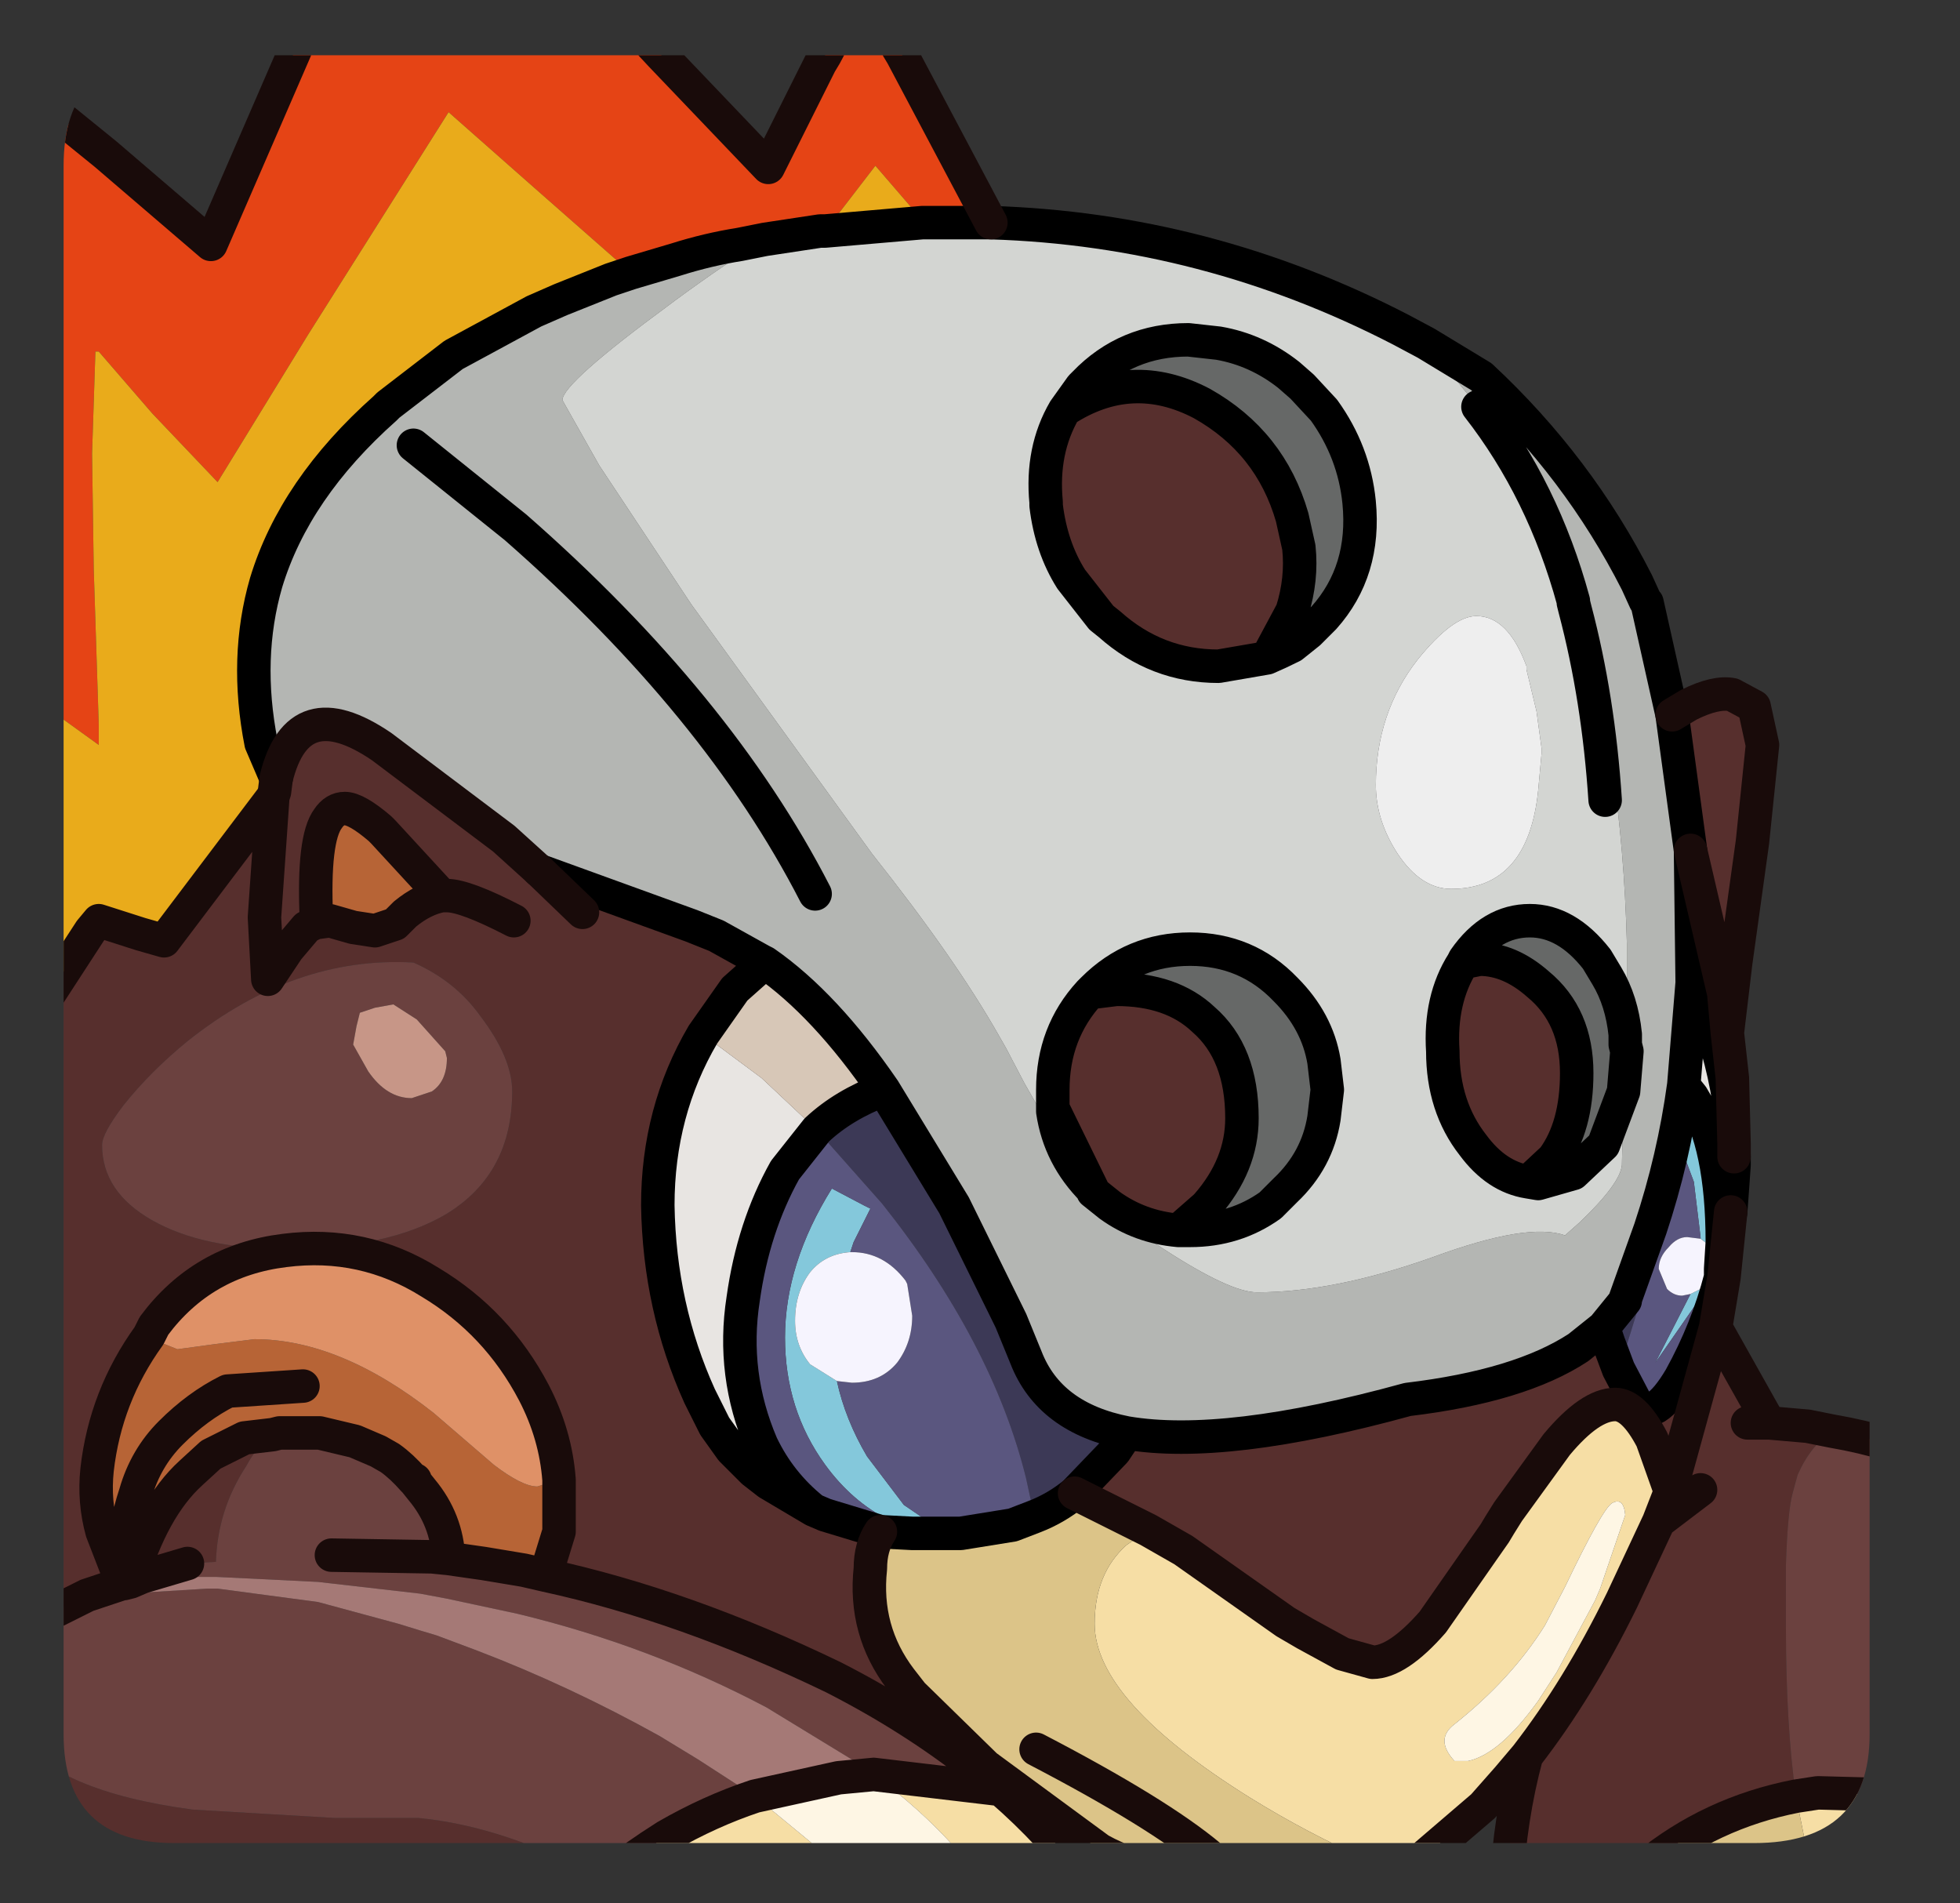 <?xml version="1.0" encoding="UTF-8" standalone="no"?>
<svg xmlns:ffdec="https://www.free-decompiler.com/flash" xmlns:xlink="http://www.w3.org/1999/xlink" ffdec:objectType="frame" height="56.85px" width="58.55px" xmlns="http://www.w3.org/2000/svg">
  <rect width="100%" height="100%" fill="#333333" stroke="none"/>
  <g transform="matrix(1.0, 0.0, 0.0, 1.0, 1.9, 1.65)">
    <clipPath id="clipPath0" transform="matrix(1.0, 0.0, 0.0, 1.0, 0.0, 0.0)">
      <path d="M50.5 0.0 Q53.95 0.0 53.95 3.3 L53.95 50.15 Q53.95 53.4 50.5 53.4 L3.3 53.4 Q0.0 53.4 0.0 50.15 L0.0 3.3 Q0.0 0.0 3.3 0.0 L50.5 0.0" fill="#000000" fill-rule="evenodd" stroke="none"/>
    </clipPath>
    <g clip-path="url(#clipPath0)">
      <use ffdec:characterId="2" height="56.85" transform="matrix(1.0, 0.0, 0.0, 1.0, -1.9, -1.65)" width="58.55" xlink:href="#shape1"/>
    </g>
    <use ffdec:characterId="3" height="53.4" transform="matrix(1.0, 0.0, 0.0, 1.0, 0.0, 0.0)" width="53.95" xlink:href="#shape2"/>
  </g>
  <defs>
    <g id="shape1" transform="matrix(1.0, 0.0, 0.0, 1.0, 1.9, 1.65)">
      <path d="M24.4 -1.15 L24.6 -0.75 25.05 0.0 27.25 4.15 27.7 5.0 25.65 5.0 25.5 4.75 24.25 3.3 22.75 5.25 22.6 5.25 20.95 5.5 20.2 5.65 Q19.25 5.8 18.3 6.1 L16.95 6.5 14.05 3.95 11.5 1.7 7.3 8.35 4.6 12.75 2.65 10.7 1.05 8.85 0.95 8.85 0.85 11.9 0.9 15.35 1.05 20.0 1.05 20.6 -1.1 19.05 -1.4 18.85 -1.4 0.8 1.25 2.95 4.4 5.65 7.35 -1.15 16.75 -1.15 17.15 -0.75 17.85 0.0 21.05 3.35 22.6 0.25 22.75 0.0 23.15 -0.75 23.35 -1.15 24.4 -1.15 M-1.4 29.45 L-1.4 25.4 -0.6 28.15 -0.55 28.2 -0.65 28.3 -1.4 29.45" fill="#e64415" fill-rule="evenodd" stroke="none"/>
      <path d="M16.95 6.5 L18.3 6.1 Q19.25 5.8 20.2 5.65 L20.95 5.5 Q19.8 6.2 18.3 7.3 L18.1 7.45 Q14.9 9.8 14.9 10.3 L16.0 12.25 18.75 16.4 24.15 23.85 Q26.65 27.0 27.95 29.3 L28.15 29.65 28.7 30.7 30.7 34.2 30.95 34.4 32.85 35.65 Q34.85 36.95 35.65 36.95 37.95 36.95 40.9 35.9 43.75 34.85 44.85 35.25 L45.3 34.85 Q46.5 33.7 46.55 33.15 L46.6 30.95 46.7 29.75 46.65 29.55 46.65 29.25 46.7 27.95 46.7 26.55 Q46.55 20.85 45.2 16.6 L45.1 16.35 45.1 16.3 Q44.2 13.5 42.8 11.3 L42.25 10.5 Q44.2 13.0 45.1 16.3 44.2 13.0 42.25 10.5 L40.7 8.6 42.35 9.6 Q45.25 12.3 47.0 15.75 L47.25 16.3 47.3 16.35 48.05 19.7 48.6 23.75 48.65 27.7 48.4 30.75 Q48.1 32.95 47.4 35.05 L46.65 37.15 46.65 37.2 46.0 38.0 45.25 38.6 Q43.5 39.75 40.15 40.15 34.7 41.65 31.75 41.15 29.45 40.7 28.75 38.9 L28.3 37.8 26.6 34.35 24.5 30.9 Q22.75 28.35 20.95 27.1 L20.85 27.05 19.5 26.3 18.75 26.0 14.2 24.35 13.15 23.4 9.5 20.65 Q7.0 18.95 6.35 21.6 L5.9 20.55 Q5.4 18.0 6.05 15.75 6.9 12.95 9.6 10.55 L9.7 10.45 11.65 8.95 14.05 7.65 14.85 7.3 16.35 6.7 16.95 6.5 M10.45 11.65 L13.5 14.1 Q19.55 19.4 22.45 25.05 19.55 19.4 13.5 14.1 L10.45 11.65" fill="#b5b7b4" fill-rule="evenodd" stroke="none"/>
      <path d="M20.95 5.5 L22.6 5.25 22.75 5.25 25.65 5.0 27.7 5.0 Q34.15 5.2 39.95 8.2 L40.7 8.6 42.25 10.5 42.8 11.3 Q44.2 13.5 45.1 16.3 L45.1 16.35 45.2 16.6 Q46.55 20.85 46.7 26.55 L46.7 27.95 46.65 29.25 Q46.55 28.25 46.1 27.5 L45.8 27.0 Q44.9 25.85 43.8 25.85 42.65 25.85 41.85 27.0 L41.8 27.1 Q41.1 28.2 41.2 29.75 41.2 31.4 42.1 32.55 42.8 33.5 43.75 33.65 L44.05 33.7 45.1 33.4 46.0 32.55 46.6 30.95 46.55 33.15 Q46.5 33.7 45.3 34.85 L44.85 35.25 Q43.75 34.85 40.9 35.9 37.95 36.95 35.65 36.95 34.85 36.95 32.85 35.65 L30.95 34.4 30.7 34.2 28.7 30.7 28.15 29.65 27.95 29.3 Q26.65 27.0 24.15 23.85 L18.75 16.4 16.0 12.25 14.9 10.3 Q14.9 9.8 18.1 7.45 L18.3 7.3 Q19.8 6.2 20.95 5.5 M43.7 18.25 Q43.15 16.75 42.2 16.75 41.5 16.75 40.45 18.05 39.2 19.65 39.2 21.8 39.2 22.85 39.85 23.85 40.55 24.9 41.45 24.9 43.75 24.9 44.05 21.95 L44.15 20.85 44.15 20.7 44.0 19.6 43.7 18.35 43.7 18.25 M46.05 22.25 Q45.85 19.2 45.15 16.55 L45.1 16.35 45.15 16.55 Q45.85 19.2 46.05 22.25 M35.95 18.0 Q36.3 17.85 36.7 17.65 L37.2 17.25 37.65 16.8 Q38.9 15.4 38.7 13.35 38.55 11.85 37.65 10.6 L37.0 9.9 36.6 9.55 Q35.65 8.8 34.5 8.6 L33.6 8.5 Q31.75 8.5 30.5 9.8 L30.4 9.9 29.9 10.6 Q29.2 11.8 29.35 13.35 L29.35 13.45 Q29.5 14.7 30.1 15.65 L31.0 16.8 31.25 17.0 Q32.65 18.25 34.5 18.25 L35.95 18.0 M33.3 35.1 L33.65 35.1 Q35.0 35.1 36.05 34.35 L36.5 33.9 Q37.45 33.0 37.65 31.75 L37.75 30.9 37.65 30.05 Q37.45 28.85 36.5 27.9 35.35 26.7 33.65 26.7 31.95 26.7 30.75 27.9 L30.65 28.0 Q29.55 29.2 29.55 30.9 L29.55 31.55 Q29.75 32.9 30.75 33.9 L30.75 33.95 31.25 34.35 Q32.15 35.0 33.3 35.1 M30.75 33.9 L30.75 33.95 30.75 33.9" fill="#d4d6d3" fill-rule="evenodd" stroke="none"/>
      <path d="M43.7 18.25 L43.7 18.35 44.0 19.6 44.15 20.7 44.15 20.85 44.05 21.95 Q43.75 24.9 41.45 24.9 40.55 24.9 39.85 23.85 39.2 22.85 39.2 21.8 39.2 19.65 40.45 18.05 41.5 16.75 42.2 16.75 43.15 16.75 43.7 18.25" fill="#efefef" fill-rule="evenodd" stroke="none"/>
      <path d="M48.05 19.7 L48.55 19.4 Q49.35 19.0 49.85 19.1 L50.5 19.45 50.75 20.6 50.45 23.5 49.95 27.1 49.7 29.2 49.85 30.55 49.9 32.5 49.9 32.9 Q49.85 31.2 49.4 29.65 L48.9 28.1 48.65 27.7 48.6 23.75 48.05 19.7 M49.8 34.55 L49.6 36.5 49.35 38.0 50.95 40.85 52.1 40.95 52.85 41.1 Q52.2 41.5 51.8 42.4 L51.65 42.95 Q51.5 43.5 51.45 45.1 L51.45 46.95 Q51.45 49.9 51.75 52.0 49.2 52.5 47.25 54.1 L46.6 54.7 43.1 54.7 Q43.2 52.65 43.7 50.8 45.25 48.8 46.55 46.15 L47.65 43.8 48.9 42.85 47.65 43.8 48.0 42.9 47.45 41.35 Q46.9 40.3 46.35 40.3 45.6 40.3 44.6 41.5 L43.15 43.5 42.9 43.9 42.75 44.15 42.4 44.65 40.9 46.8 Q39.85 48.0 39.1 48.0 L38.2 47.75 37.1 47.15 36.5 46.8 33.45 44.65 32.4 44.05 30.2 42.95 31.4 41.7 31.7 41.25 31.75 41.15 Q34.7 41.65 40.15 40.15 43.5 39.75 45.25 38.6 L46.0 38.0 46.15 38.45 46.45 39.25 47.0 40.3 Q47.5 40.85 48.3 39.5 49.1 38.05 49.5 36.5 L49.5 36.25 49.8 34.55 M27.55 51.1 L27.25 51.15 Q25.35 49.65 23.0 48.45 18.55 46.3 14.4 45.4 L14.8 44.1 14.8 42.55 Q14.7 41.2 14.05 39.95 12.95 37.85 10.95 36.65 8.95 35.4 6.6 35.7 4.15 36.0 2.7 37.95 L2.55 38.25 Q1.25 40.05 1.0 42.25 0.9 43.2 1.15 44.1 L1.75 45.65 0.7 46.0 -0.2 46.45 -1.05 46.1 -0.9 43.9 -1.05 42.9 Q-1.15 42.1 -1.4 41.4 L-1.4 29.45 -0.65 28.3 -0.55 28.2 -0.5 28.15 0.8 26.15 1.05 25.85 2.3 26.25 3.0 26.45 6.25 22.15 6.3 22.0 6.35 21.6 Q7.0 18.95 9.5 20.65 L13.15 23.4 14.2 24.35 18.75 26.0 19.5 26.3 20.85 27.05 20.95 27.1 20.05 27.9 19.1 29.25 Q17.75 31.55 17.75 34.35 17.8 37.4 19.0 40.05 L19.05 40.15 19.45 40.95 19.95 41.65 20.6 42.3 21.05 42.65 22.4 43.45 22.75 43.6 24.4 44.1 Q24.1 44.55 24.1 45.2 23.9 47.05 25.0 48.5 L25.35 48.95 27.55 51.1 M15.95 54.7 L-1.4 54.7 -1.4 50.15 Q-0.25 51.85 3.85 52.4 L8.1 52.65 10.6 52.65 Q13.2 52.9 16.15 54.5 L15.95 54.7 M-1.4 47.25 L-1.4 47.05 -1.2 46.95 -1.1 46.85 -1.25 47.05 -1.4 47.25 M41.8 27.1 L42.3 27.0 Q43.2 27.0 44.05 27.75 45.2 28.7 45.2 30.4 45.2 32.0 44.5 32.95 L43.75 33.65 Q42.8 33.5 42.1 32.55 41.2 31.4 41.2 29.75 41.1 28.2 41.8 27.1 M48.6 23.75 L49.6 28.05 49.6 28.1 49.7 29.2 49.6 28.1 49.6 28.05 48.6 23.75 M49.35 38.0 L48.0 42.9 49.35 38.0 M50.3 40.85 L50.95 40.85 50.3 40.85 M29.9 10.6 Q31.9 9.3 34.0 10.4 36.05 11.55 36.7 13.8 L36.9 14.7 Q37.0 15.65 36.7 16.6 L35.95 18.0 34.5 18.25 Q32.65 18.25 31.25 17.0 L31.0 16.8 30.1 15.65 Q29.5 14.7 29.35 13.45 L29.35 13.35 Q29.2 11.8 29.9 10.6 M7.6 25.9 Q7.5 25.9 7.25 26.05 L6.7 26.7 6.1 27.6 6.0 25.75 6.25 22.15 6.0 25.75 6.1 27.6 6.7 26.7 7.25 26.05 Q7.5 25.9 7.6 25.9 L7.95 25.85 8.65 26.05 9.3 26.15 9.9 25.95 10.2 25.65 Q10.75 25.2 11.3 25.1 L9.55 23.2 9.45 23.1 Q8.75 22.5 8.4 22.5 8.1 22.5 7.9 22.8 7.45 23.4 7.55 25.75 L7.6 25.9 M13.45 25.85 Q12.0 25.1 11.45 25.1 L11.3 25.1 11.45 25.1 Q12.0 25.1 13.45 25.85 M12.45 28.7 Q11.7 27.65 10.45 27.1 6.9 26.9 3.7 29.45 2.6 30.35 1.8 31.35 1.15 32.2 1.15 32.55 1.15 33.95 2.65 34.8 4.15 35.65 6.6 35.65 9.7 35.65 11.45 34.6 13.4 33.4 13.4 30.95 13.4 29.95 12.45 28.7 M2.0 45.6 Q2.65 43.4 3.8 42.35 L4.4 41.8 5.4 41.3 6.25 41.2 Q5.8 41.5 5.45 42.15 4.6 43.45 4.55 45.0 L3.7 45.05 2.35 45.45 2.0 45.6 M10.5 42.6 L10.7 42.85 Q11.45 43.75 11.5 44.9 L11.0 44.85 11.05 44.35 10.5 42.6 M30.65 28.0 L31.45 27.9 Q33.1 27.9 34.05 28.8 35.2 29.8 35.2 31.75 35.2 33.15 34.15 34.35 L34.1 34.4 33.3 35.1 Q32.15 35.0 31.25 34.35 L30.75 33.95 30.75 33.9 29.6 31.55 29.55 31.55 29.55 30.9 Q29.55 29.2 30.65 28.0 M15.5 25.6 L14.2 24.35 15.5 25.6" fill="#572f2d" fill-rule="evenodd" stroke="none"/>
      <path d="M46.65 29.25 L46.65 29.55 46.7 29.75 46.6 30.95 46.0 32.55 45.1 33.4 44.05 33.7 43.75 33.65 44.5 32.95 Q45.2 32.0 45.2 30.4 45.2 28.7 44.05 27.75 43.2 27.0 42.3 27.0 L41.8 27.1 41.85 27.0 Q42.65 25.85 43.8 25.85 44.9 25.85 45.8 27.0 L46.1 27.5 Q46.55 28.25 46.65 29.25 M29.9 10.6 L30.4 9.9 30.5 9.8 Q31.75 8.5 33.6 8.5 L34.5 8.6 Q35.65 8.8 36.6 9.55 L37.0 9.9 37.65 10.6 Q38.55 11.85 38.7 13.35 38.9 15.4 37.65 16.8 L37.2 17.25 36.7 17.65 Q36.3 17.85 35.95 18.0 L36.7 16.6 Q37.0 15.65 36.9 14.7 L36.7 13.8 Q36.05 11.55 34.0 10.4 31.9 9.3 29.9 10.6 M30.65 28.0 L30.75 27.9 Q31.95 26.7 33.65 26.7 35.35 26.7 36.5 27.9 37.45 28.85 37.65 30.05 L37.75 30.9 37.65 31.75 Q37.45 33.0 36.5 33.9 L36.05 34.35 Q35.0 35.1 33.65 35.1 L33.3 35.1 34.1 34.4 34.15 34.35 Q35.2 33.15 35.2 31.75 35.2 29.8 34.05 28.8 33.1 27.9 31.45 27.9 L30.65 28.0" fill="#666867" fill-rule="evenodd" stroke="none"/>
      <path d="M49.9 32.9 L49.9 33.15 49.8 34.55 49.5 36.25 49.55 35.45 Q49.55 32.55 48.65 31.1 L48.45 30.85 48.9 28.1 49.4 29.65 Q49.85 31.2 49.9 32.9 M19.1 29.25 L20.85 30.55 22.5 32.1 21.55 33.3 Q20.6 35.0 20.3 37.15 19.95 39.4 20.85 41.5 21.4 42.65 22.4 43.45 L21.05 42.65 20.6 42.3 19.95 41.65 19.45 40.95 19.05 40.15 19.0 40.05 Q17.8 37.4 17.75 34.35 17.75 31.55 19.1 29.25" fill="#e9e6e3" fill-rule="evenodd" stroke="none"/>
      <path d="M48.9 28.1 L48.45 30.85 48.4 30.75 48.65 27.7 48.9 28.1 M20.95 27.1 Q22.75 28.35 24.5 30.9 23.3 31.35 22.5 32.1 L20.85 30.55 19.1 29.25 20.05 27.9 20.95 27.1" fill="#d8c8b8" fill-rule="evenodd" stroke="none"/>
      <path d="M48.4 30.75 L48.45 30.85 48.35 31.95 48.25 32.4 48.25 32.45 Q47.5 36.2 46.45 39.25 L46.15 38.45 46.0 38.0 46.65 37.2 46.65 37.15 47.4 35.05 Q48.1 32.95 48.4 30.75 M24.5 30.9 L26.6 34.35 28.3 37.8 28.75 38.9 Q29.45 40.7 31.75 41.15 L31.7 41.25 31.4 41.7 30.2 42.95 Q29.65 43.4 29.0 43.65 L28.75 42.5 Q27.75 38.45 24.45 34.3 L22.5 32.1 Q23.3 31.35 24.5 30.9 M30.75 33.9 Q29.75 32.9 29.55 31.55 L29.6 31.55 30.75 33.9" fill="#3c3956" fill-rule="evenodd" stroke="none"/>
      <path d="M48.25 32.4 L48.35 32.35 48.7 32.0 49.0 33.0 49.25 35.2 49.2 35.7 49.1 35.5 48.9 35.35 48.9 35.3 48.7 33.65 48.25 32.45 48.25 32.4 M49.0 36.75 L48.8 37.25 47.55 39.05 48.6 37.0 48.9 36.85 49.0 36.75 M25.85 44.15 L24.65 43.75 Q23.55 43.2 22.75 42.1 21.55 40.45 21.55 38.3 21.55 36.1 22.95 33.85 L23.9 34.35 24.1 34.45 23.6 35.45 23.5 35.75 Q22.75 35.8 22.3 36.35 21.85 36.95 21.85 37.8 21.85 38.55 22.3 39.1 L23.1 39.6 Q23.35 40.75 24.0 41.85 L25.1 43.3 26.35 44.15 25.85 44.15" fill="#85c9dc" fill-rule="evenodd" stroke="none"/>
      <path d="M48.45 30.85 L48.65 31.1 Q49.55 32.55 49.55 35.45 L49.5 36.25 49.5 36.5 Q49.1 38.05 48.3 39.5 47.5 40.85 47.0 40.3 L46.45 39.25 Q47.5 36.2 48.25 32.45 L48.7 33.65 48.9 35.3 48.9 35.35 48.5 35.3 Q48.2 35.3 47.95 35.6 47.65 35.9 47.65 36.25 L47.9 36.85 Q48.1 37.05 48.35 37.05 L48.6 37.0 47.55 39.05 48.8 37.25 49.0 36.75 49.3 36.05 49.2 35.7 49.25 35.2 49.0 33.0 48.7 32.0 48.35 32.35 48.25 32.4 48.35 31.95 48.45 30.85 M22.4 43.45 Q21.4 42.65 20.85 41.5 19.95 39.4 20.3 37.15 20.6 35.0 21.55 33.3 L22.5 32.1 24.45 34.3 Q27.75 38.45 28.75 42.5 L29.0 43.65 28.35 43.9 26.8 44.15 26.7 44.15 26.6 44.15 26.35 44.15 25.1 43.3 24.0 41.85 Q23.35 40.75 23.1 39.6 L23.55 39.65 Q24.4 39.65 24.9 39.05 25.35 38.45 25.35 37.65 L25.2 36.7 25.15 36.6 Q24.5 35.75 23.55 35.75 L23.5 35.75 23.6 35.45 24.1 34.45 23.9 34.35 22.95 33.85 Q21.55 36.1 21.55 38.3 21.55 40.45 22.75 42.1 23.55 43.2 24.65 43.75 L25.85 44.15 25.55 44.15 25.35 44.15 24.4 44.1 22.75 43.6 22.4 43.45" fill="#5a5680" fill-rule="evenodd" stroke="none"/>
      <path d="M49.2 35.7 L49.3 36.05 49.0 36.75 48.9 36.85 48.6 37.0 48.35 37.05 Q48.1 37.05 47.9 36.85 L47.65 36.25 Q47.65 35.9 47.95 35.6 48.2 35.3 48.5 35.3 L48.9 35.35 49.1 35.5 49.2 35.7 M23.1 39.6 L22.3 39.1 Q21.85 38.55 21.85 37.8 21.85 36.95 22.3 36.35 22.75 35.8 23.5 35.75 L23.55 35.75 Q24.5 35.75 25.15 36.6 L25.2 36.7 25.35 37.65 Q25.35 38.45 24.9 39.05 24.4 39.65 23.55 39.65 L23.1 39.6" fill="#f7f5ff" fill-rule="evenodd" stroke="none"/>
      <path d="M56.15 52.0 L56.15 54.7 52.4 54.7 52.1 53.75 51.75 52.0 52.4 51.9 56.15 52.0 M43.7 50.8 L43.15 51.45 42.4 52.3 40.3 54.1 40.0 54.3 38.95 53.9 Q37.15 53.1 35.45 52.05 30.8 49.15 30.8 46.85 30.8 45.35 31.75 44.5 L32.4 44.05 33.45 44.65 36.5 46.8 37.1 47.15 38.2 47.75 39.1 48.0 Q39.85 48.0 40.9 46.8 L42.4 44.65 42.75 44.15 42.9 43.9 43.15 43.5 44.6 41.5 Q45.6 40.3 46.35 40.3 46.9 40.3 47.45 41.35 L48.0 42.9 47.65 43.8 46.55 46.15 Q45.25 48.8 43.7 50.8 M28.0 51.8 Q29.5 53.1 30.7 54.7 L27.55 54.7 26.55 53.45 Q25.55 52.35 24.2 51.35 L28.0 51.8 M23.85 54.7 L16.5 54.7 16.15 54.5 Q17.05 53.8 18.0 53.2 19.3 52.45 20.65 52.0 L23.5 54.35 23.85 54.7 M44.85 45.75 L44.25 46.9 Q43.25 48.5 41.55 49.85 40.95 50.3 41.55 50.95 L41.95 50.95 Q42.9 50.75 44.05 49.15 L44.6 48.3 45.75 46.15 45.9 45.8 46.65 43.6 Q46.6 43.05 46.25 43.25 45.95 43.45 44.85 45.75" fill="#f7dfa6" fill-rule="evenodd" stroke="none"/>
      <path d="M27.55 54.7 L23.85 54.7 23.5 54.35 20.65 52.0 23.15 51.45 24.2 51.35 Q25.55 52.35 26.55 53.45 L27.55 54.7 M44.85 45.75 Q45.95 43.45 46.25 43.25 46.6 43.05 46.65 43.6 L45.9 45.8 45.75 46.15 44.6 48.3 44.05 49.15 Q42.9 50.75 41.95 50.95 L41.55 50.95 Q40.95 50.3 41.55 49.85 43.25 48.5 44.25 46.9 L44.85 45.75" fill="#fff7e5" fill-rule="evenodd" stroke="none"/>
      <path d="M52.85 41.1 Q54.6 41.4 56.15 42.1 L56.15 52.0 52.4 51.9 51.75 52.0 Q51.45 49.9 51.45 46.95 L51.45 45.1 Q51.5 43.5 51.65 42.95 L51.8 42.4 Q52.2 41.5 52.85 41.1 M27.25 51.15 L28.0 51.8 24.2 51.35 23.95 51.15 21.0 49.35 Q17.5 47.5 13.55 46.55 L11.45 46.1 10.65 45.95 7.6 45.6 4.55 45.45 4.4 45.45 2.35 45.45 3.7 45.05 4.55 45.0 Q4.6 43.45 5.45 42.15 5.8 41.5 6.25 41.2 L6.45 41.15 7.65 41.15 8.7 41.4 9.4 41.7 9.75 41.9 Q10.1 42.15 10.45 42.55 L10.5 42.55 10.5 42.6 11.05 44.35 11.0 44.85 11.5 44.9 12.55 45.05 13.75 45.25 14.4 45.4 Q18.55 46.3 23.0 48.45 25.35 49.65 27.25 51.15 M-1.4 50.15 L-1.4 47.25 -1.25 47.05 -1.1 46.85 -0.25 46.45 -0.2 46.45 0.7 46.0 1.85 45.95 4.3 45.8 4.6 45.8 7.6 46.2 10.0 46.85 10.65 47.05 11.15 47.2 12.35 47.65 Q15.1 48.7 17.8 50.2 L18.95 50.9 20.65 52.0 Q19.3 52.45 18.0 53.2 17.05 53.8 16.15 54.5 13.2 52.9 10.6 52.65 L8.1 52.65 3.85 52.4 Q-0.25 51.85 -1.4 50.15 M12.45 28.7 Q13.4 29.95 13.4 30.95 13.4 33.4 11.45 34.6 9.7 35.65 6.6 35.65 4.15 35.65 2.65 34.8 1.15 33.95 1.15 32.55 1.15 32.2 1.8 31.35 2.6 30.35 3.7 29.45 6.9 26.9 10.45 27.1 11.7 27.65 12.45 28.7 M11.45 29.95 L11.4 29.75 10.55 28.8 9.85 28.35 9.3 28.45 8.85 28.6 8.75 29.0 8.65 29.55 9.1 30.35 Q9.65 31.15 10.4 31.15 L11.0 30.95 Q11.45 30.65 11.45 29.95 M8.0 44.8 L11.0 44.85 8.0 44.8" fill="#6b413f" fill-rule="evenodd" stroke="none"/>
      <path d="M2.0 45.6 L2.35 45.45 4.4 45.45 4.55 45.45 7.6 45.6 10.65 45.95 11.45 46.1 13.55 46.55 Q17.5 47.5 21.0 49.35 L23.95 51.15 24.2 51.35 23.15 51.45 20.65 52.0 18.95 50.9 17.8 50.2 Q15.1 48.7 12.35 47.65 L11.15 47.2 10.65 47.05 10.0 46.85 7.6 46.2 4.6 45.8 4.3 45.8 1.85 45.95 0.7 46.0 1.75 45.65 1.8 45.65 2.0 45.6" fill="#a67976" fill-rule="evenodd" stroke="none"/>
      <path d="M-1.4 18.85 L-1.1 19.05 1.05 20.6 1.05 20.0 0.9 15.35 0.85 11.9 0.95 8.85 1.05 8.85 2.65 10.7 4.6 12.75 7.3 8.35 11.5 1.7 14.05 3.95 16.95 6.5 16.35 6.7 14.85 7.3 14.05 7.65 11.65 8.95 9.7 10.45 9.6 10.55 Q6.9 12.95 6.05 15.75 5.4 18.0 5.9 20.55 L6.35 21.6 6.3 22.0 6.25 22.15 3.0 26.45 2.3 26.25 1.05 25.85 0.8 26.15 -0.5 28.15 -0.55 28.2 -0.6 28.15 -1.4 25.4 -1.4 18.85 M22.75 5.25 L24.25 3.3 25.5 4.75 25.65 5.0 22.75 5.25" fill="#eaac1b" fill-rule="evenodd" stroke="none"/>
      <path d="M-1.4 47.05 L-1.4 44.05 -0.9 43.9 -1.05 46.1 -1.1 46.35 -1.2 46.95 -1.4 47.05 M7.6 25.9 L7.55 25.75 Q7.45 23.4 7.9 22.8 8.1 22.5 8.4 22.5 8.75 22.5 9.45 23.1 L9.55 23.2 11.3 25.1 Q10.75 25.2 10.2 25.65 L9.9 25.95 9.3 26.15 8.65 26.05 7.95 25.85 7.6 25.9 M6.25 41.2 L5.4 41.3 4.4 41.8 3.8 42.35 Q2.65 43.4 2.0 45.6 L1.8 45.65 1.75 45.65 1.15 44.1 Q0.9 43.2 1.0 42.25 1.25 40.05 2.55 38.25 L2.65 38.35 3.4 38.65 4.5 38.5 5.7 38.35 Q8.25 38.35 11.05 40.55 L12.85 42.1 Q13.7 42.75 14.15 42.75 L14.8 42.55 14.8 44.1 14.4 45.4 13.75 45.25 12.55 45.05 11.5 44.9 Q11.45 43.75 10.7 42.85 L10.5 42.6 10.5 42.55 10.45 42.55 Q10.1 42.15 9.75 41.9 L9.4 41.7 8.7 41.4 7.65 41.15 6.45 41.15 6.25 41.2 M7.15 39.75 L4.9 39.9 Q4.0 40.35 3.2 41.15 2.45 41.9 2.15 42.95 1.8 44.0 1.75 45.15 L1.8 45.65 1.75 45.15 Q1.8 44.0 2.15 42.95 2.45 41.9 3.2 41.15 4.0 40.35 4.9 39.9 L7.15 39.75" fill="#b86436" fill-rule="evenodd" stroke="none"/>
      <path d="M11.45 29.95 Q11.45 30.65 11.0 30.95 L10.4 31.15 Q9.65 31.15 9.1 30.35 L8.65 29.55 8.75 29.0 8.85 28.6 9.3 28.45 9.85 28.35 10.55 28.8 11.4 29.75 11.45 29.95" fill="#c89788" fill-rule="evenodd" stroke="none"/>
      <path d="M-1.4 44.05 L-1.4 41.4 Q-1.15 42.1 -1.05 42.9 L-0.9 43.9 -1.4 44.05 M14.8 42.55 L14.15 42.75 Q13.7 42.75 12.85 42.1 L11.05 40.55 Q8.25 38.35 5.7 38.35 L4.5 38.5 3.4 38.65 2.65 38.35 2.55 38.25 2.7 37.95 Q4.15 36.0 6.6 35.7 8.95 35.4 10.95 36.65 12.95 37.85 14.05 39.95 14.7 41.2 14.8 42.55" fill="#e09267" fill-rule="evenodd" stroke="none"/>
      <path d="M52.4 54.7 L46.6 54.7 47.25 54.1 Q49.2 52.5 51.75 52.0 L52.1 53.75 52.4 54.7 M40.0 54.3 L39.4 54.7 35.4 54.7 34.3 53.85 34.25 53.8 Q32.75 54.6 30.95 53.6 L27.55 51.1 25.35 48.95 25.0 48.5 Q23.9 47.05 24.1 45.2 24.1 44.55 24.4 44.1 L25.35 44.15 25.55 44.15 25.85 44.15 26.35 44.15 26.6 44.15 26.7 44.15 26.8 44.15 28.35 43.9 29.0 43.65 Q29.65 43.4 30.2 42.95 L32.4 44.05 31.75 44.5 Q30.8 45.35 30.8 46.85 30.8 49.15 35.45 52.05 37.15 53.1 38.95 53.9 L40.0 54.3 M16.5 54.7 L15.95 54.7 16.15 54.5 16.5 54.7 M29.05 50.6 Q32.7 52.5 34.25 53.8 32.7 52.5 29.05 50.6" fill="#ddc589" fill-rule="evenodd" stroke="none"/>
      <path d="M16.95 6.5 L18.3 6.1 Q19.25 5.8 20.2 5.65 L20.95 5.5 22.6 5.25 22.75 5.25 25.65 5.0 27.7 5.0 Q34.15 5.2 39.95 8.2 L40.7 8.6 42.35 9.6 Q45.25 12.3 47.0 15.75 L47.25 16.3 47.3 16.35 48.05 19.7 48.6 23.75 48.65 27.7 48.4 30.75 48.45 30.85 48.65 31.1 Q49.55 32.55 49.55 35.45 L49.5 36.25 49.8 34.55 49.9 33.15 49.9 32.9 Q49.85 31.2 49.4 29.65 L48.9 28.1 48.65 27.7 M45.1 16.3 Q44.2 13.0 42.25 10.5 M45.1 16.3 L45.1 16.35 45.15 16.55 Q45.85 19.2 46.05 22.25 M46.65 29.25 L46.65 29.55 46.7 29.75 46.6 30.95 46.0 32.55 45.1 33.4 44.05 33.7 43.75 33.65 44.5 32.95 Q45.2 32.0 45.2 30.4 45.2 28.7 44.05 27.75 43.2 27.0 42.3 27.0 L41.8 27.1 Q41.1 28.2 41.2 29.75 41.2 31.4 42.1 32.55 42.8 33.5 43.75 33.65 M46.65 29.25 Q46.55 28.25 46.1 27.5 L45.8 27.0 Q44.9 25.85 43.8 25.85 42.65 25.85 41.85 27.0 L41.8 27.1 M46.45 39.25 L47.0 40.3 Q47.5 40.85 48.3 39.5 49.1 38.05 49.5 36.5 L49.5 36.25 M48.4 30.75 Q48.1 32.95 47.4 35.05 L46.65 37.15 46.65 37.2 46.0 38.0 46.15 38.45 46.45 39.25 M31.75 41.15 Q34.7 41.65 40.15 40.15 43.5 39.75 45.25 38.6 L46.0 38.0 M35.95 18.0 Q36.3 17.85 36.7 17.65 L37.2 17.25 37.65 16.8 Q38.9 15.4 38.7 13.35 38.55 11.85 37.65 10.6 L37.0 9.9 36.6 9.55 Q35.65 8.8 34.5 8.6 L33.6 8.5 Q31.75 8.5 30.5 9.8 L30.4 9.9 29.9 10.6 Q31.9 9.3 34.0 10.4 36.05 11.55 36.7 13.8 L36.9 14.7 Q37.0 15.65 36.7 16.6 L35.95 18.0 34.5 18.25 Q32.65 18.25 31.25 17.0 L31.0 16.8 30.1 15.65 Q29.5 14.7 29.35 13.45 L29.35 13.35 Q29.2 11.8 29.9 10.6 M16.95 6.5 L16.35 6.7 14.85 7.3 14.05 7.65 11.65 8.95 9.7 10.45 9.6 10.55 Q6.9 12.95 6.05 15.75 5.4 18.0 5.9 20.55 L6.35 21.6 M14.2 24.35 L18.75 26.0 19.5 26.3 20.85 27.05 20.95 27.1 Q22.75 28.35 24.5 30.9 L26.6 34.35 28.3 37.8 28.75 38.9 Q29.45 40.7 31.75 41.15 L31.7 41.25 31.4 41.7 30.2 42.95 Q29.65 43.4 29.0 43.65 L28.35 43.9 26.8 44.15 26.7 44.15 26.6 44.15 26.35 44.15 25.85 44.15 25.55 44.15 25.35 44.15 24.4 44.1 22.75 43.6 22.4 43.45 Q21.4 42.65 20.85 41.5 19.95 39.4 20.3 37.15 20.6 35.0 21.55 33.3 L22.5 32.1 Q23.3 31.35 24.5 30.9 M22.45 25.05 Q19.55 19.4 13.5 14.1 L10.45 11.65 M20.95 27.1 L20.05 27.9 19.1 29.25 Q17.75 31.55 17.75 34.35 17.8 37.4 19.0 40.05 L19.05 40.15 19.45 40.95 19.95 41.65 20.6 42.3 21.05 42.65 22.4 43.45 M33.3 35.1 L33.65 35.1 Q35.0 35.1 36.05 34.35 L36.5 33.9 Q37.45 33.0 37.65 31.75 L37.75 30.9 37.65 30.05 Q37.45 28.85 36.5 27.9 35.35 26.7 33.65 26.7 31.95 26.7 30.75 27.9 L30.65 28.0 31.45 27.9 Q33.1 27.9 34.05 28.8 35.2 29.8 35.2 31.75 35.2 33.15 34.15 34.35 L34.1 34.4 33.3 35.1 Q32.15 35.0 31.25 34.35 L30.75 33.95 30.75 33.9 Q29.75 32.9 29.55 31.55 L29.55 30.9 Q29.55 29.2 30.65 28.0 M30.75 33.9 L30.75 33.95 M30.75 33.9 L29.6 31.55 29.55 31.55" fill="none" stroke="#000000" stroke-linecap="round" stroke-linejoin="round" stroke-width="1.0"/>
      <path d="M27.7 5.0 L27.25 4.15 25.05 0.0 24.6 -0.75 24.4 -1.15 M23.35 -1.15 L23.15 -0.75 22.75 0.0 22.6 0.25 21.05 3.35 17.85 0.0 17.15 -0.75 16.75 -1.15 M7.35 -1.15 L4.4 5.65 1.25 2.95 -1.4 0.8 M48.05 19.7 L48.55 19.4 Q49.35 19.0 49.85 19.1 L50.5 19.45 50.75 20.6 50.45 23.5 49.95 27.1 49.7 29.2 49.85 30.55 49.9 32.5 49.9 32.9 M49.8 34.55 L49.6 36.5 49.35 38.0 50.95 40.85 52.1 40.95 52.85 41.1 Q54.6 41.4 56.15 42.1 M43.1 54.7 Q43.2 52.65 43.7 50.8 L43.15 51.45 42.4 52.3 40.3 54.1 40.0 54.3 39.4 54.7 M35.4 54.7 L34.3 53.85 34.25 53.8 Q32.75 54.6 30.95 53.6 L27.55 51.1 27.25 51.15 28.0 51.8 Q29.5 53.1 30.7 54.7 M49.7 29.2 L49.6 28.1 49.6 28.05 48.6 23.75 M32.4 44.05 L33.45 44.65 36.5 46.8 37.1 47.15 38.2 47.75 39.1 48.0 Q39.85 48.0 40.9 46.8 L42.4 44.65 42.75 44.15 42.9 43.9 43.15 43.5 44.6 41.5 Q45.6 40.3 46.35 40.3 46.9 40.3 47.45 41.35 L48.0 42.9 49.35 38.0 M47.65 43.8 L46.55 46.15 Q45.25 48.8 43.7 50.8 M47.65 43.8 L48.9 42.85 M48.0 42.9 L47.65 43.8 M51.75 52.0 L52.4 51.9 56.15 52.0 M50.95 40.85 L50.3 40.85 M6.35 21.6 Q7.0 18.95 9.5 20.65 L13.15 23.4 14.2 24.35 15.5 25.6 M30.2 42.95 L32.4 44.05 M6.35 21.6 L6.3 22.0 6.25 22.15 6.0 25.75 6.1 27.6 6.7 26.7 7.25 26.05 Q7.5 25.9 7.6 25.9 L7.55 25.75 Q7.45 23.4 7.9 22.8 8.1 22.5 8.4 22.5 8.75 22.5 9.45 23.1 L9.55 23.2 11.3 25.1 11.45 25.1 Q12.0 25.1 13.45 25.85 M7.6 25.9 L7.95 25.85 8.65 26.05 9.3 26.15 9.9 25.95 10.2 25.65 Q10.75 25.2 11.3 25.1 M6.25 22.15 L3.0 26.45 2.3 26.25 1.05 25.85 0.8 26.15 -0.5 28.15 -0.55 28.2 -0.65 28.3 -1.4 29.45 M6.25 41.2 L5.4 41.3 4.4 41.8 3.8 42.35 Q2.65 43.4 2.0 45.6 L2.35 45.45 3.7 45.05 M6.25 41.2 L6.45 41.15 7.65 41.15 8.7 41.4 9.4 41.7 9.75 41.9 Q10.1 42.15 10.45 42.55 L10.5 42.55 10.5 42.6 10.7 42.85 Q11.45 43.75 11.5 44.9 L12.55 45.05 13.75 45.25 14.4 45.4 14.8 44.1 14.8 42.55 Q14.7 41.2 14.05 39.95 12.95 37.85 10.95 36.65 8.95 35.4 6.6 35.7 4.15 36.0 2.7 37.95 L2.55 38.25 Q1.25 40.05 1.0 42.25 0.9 43.2 1.15 44.1 L1.75 45.65 1.8 45.65 1.75 45.15 Q1.8 44.0 2.15 42.95 2.45 41.9 3.2 41.15 4.0 40.35 4.9 39.9 L7.15 39.75 M24.2 51.35 L28.0 51.8 M0.7 46.0 L-0.2 46.45 -0.25 46.45 -1.1 46.85 -1.2 46.95 -1.4 47.05 M0.7 46.0 L1.75 45.65 M2.0 45.6 L1.8 45.65 M11.5 44.9 L11.0 44.85 8.0 44.8 M24.4 44.1 Q24.1 44.55 24.1 45.2 23.9 47.05 25.0 48.5 L25.35 48.95 27.55 51.1 M14.4 45.4 Q18.55 46.3 23.0 48.45 25.35 49.65 27.25 51.15 M24.2 51.35 L23.15 51.45 20.65 52.0 Q19.3 52.45 18.0 53.2 17.05 53.8 16.15 54.5 L15.95 54.7 M34.25 53.8 Q32.7 52.5 29.05 50.6 M51.75 52.0 Q49.2 52.5 47.25 54.1 L46.6 54.7 M-1.4 41.4 Q-1.15 42.1 -1.05 42.9 L-0.9 43.9 -1.05 46.1 -0.2 46.45 M-1.05 46.1 L-1.1 46.35 -1.2 46.95" fill="none" stroke="#190b0a" stroke-linecap="round" stroke-linejoin="round" stroke-width="1.0"/>
    </g>
    <g id="shape2" transform="matrix(1.0, 0.0, 0.0, 1.0, 0.0, 0.0)">
      <path d="M50.5 0.0 Q53.95 0.0 53.95 3.3 L53.95 50.15 Q53.95 53.4 50.5 53.4 L3.3 53.4 Q0.0 53.4 0.0 50.15 L0.0 3.3 Q0.0 0.0 3.3 0.0 L50.5 0.0" fill="#000000" fill-opacity="0.004" fill-rule="evenodd" stroke="none"/>
    </g>
  </defs>
</svg>
